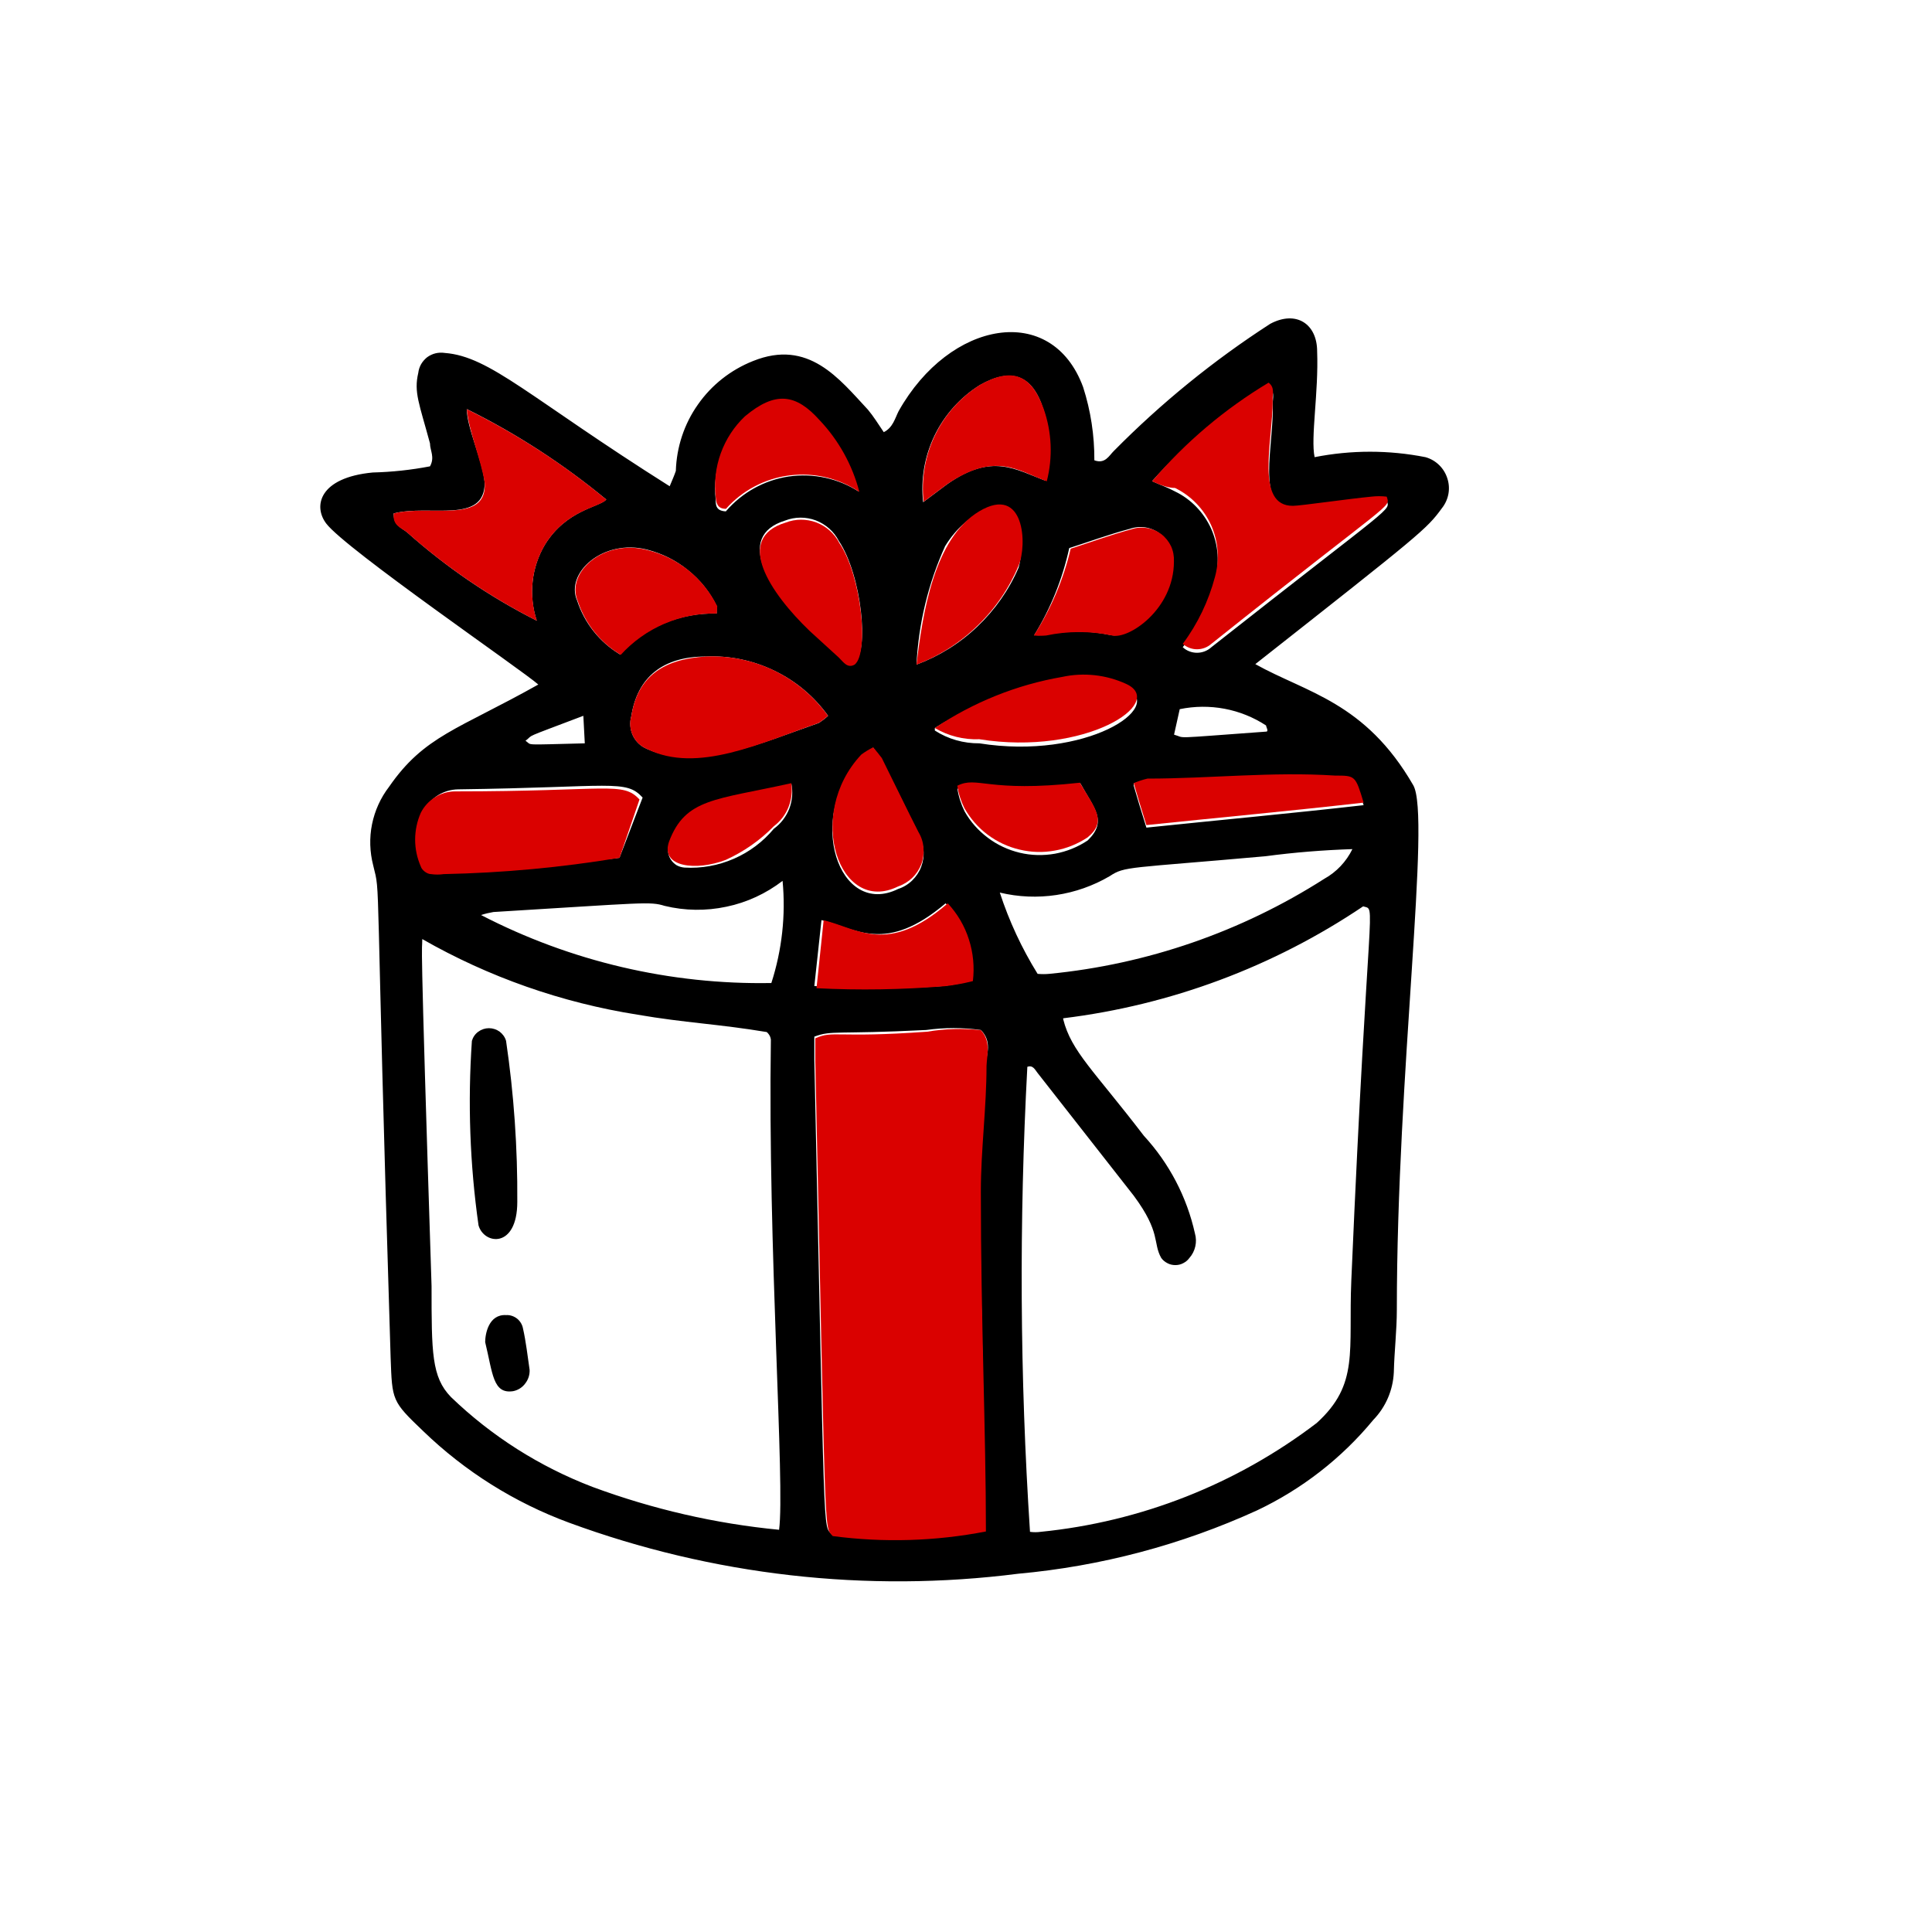 <svg width="16" height="16" viewBox="0 0 16 16" fill="none" xmlns="http://www.w3.org/2000/svg">
<path d="M10.887 3.786C11.19 3.726 11.502 3.726 11.805 3.786C11.848 3.798 11.886 3.82 11.918 3.851C11.95 3.882 11.973 3.92 11.986 3.961C12 4.003 12.003 4.048 11.995 4.091C11.987 4.134 11.968 4.175 11.941 4.209C11.814 4.383 11.771 4.417 10.396 5.5C10.819 5.737 11.306 5.813 11.704 6.503C11.852 6.761 11.568 8.886 11.568 10.845C11.568 11.019 11.547 11.192 11.543 11.366C11.536 11.513 11.476 11.653 11.373 11.759C11.111 12.077 10.781 12.333 10.409 12.509C9.784 12.794 9.116 12.971 8.432 13.033C7.176 13.193 5.9 13.047 4.712 12.61C4.262 12.444 3.851 12.186 3.506 11.853C3.244 11.603 3.248 11.599 3.235 11.243C3.104 7.053 3.155 7.434 3.091 7.168C3.062 7.056 3.058 6.939 3.081 6.826C3.104 6.713 3.152 6.607 3.222 6.516C3.514 6.093 3.794 6.042 4.458 5.669C4.331 5.555 2.863 4.548 2.702 4.336C2.592 4.192 2.643 3.955 3.087 3.913C3.246 3.909 3.405 3.892 3.561 3.862C3.603 3.786 3.561 3.731 3.561 3.672C3.472 3.342 3.426 3.249 3.464 3.088C3.467 3.062 3.475 3.038 3.488 3.015C3.501 2.993 3.518 2.974 3.538 2.958C3.559 2.943 3.582 2.932 3.607 2.926C3.632 2.92 3.658 2.919 3.684 2.923C4.06 2.952 4.386 3.295 5.546 4.027C5.567 3.977 5.584 3.938 5.597 3.9C5.603 3.703 5.666 3.511 5.78 3.35C5.893 3.188 6.052 3.063 6.236 2.99C6.697 2.804 6.951 3.139 7.188 3.393C7.234 3.448 7.273 3.511 7.319 3.579C7.395 3.541 7.412 3.464 7.442 3.405C7.865 2.652 8.711 2.5 8.97 3.206C9.033 3.402 9.064 3.606 9.063 3.812C9.152 3.845 9.185 3.773 9.224 3.735C9.616 3.338 10.05 2.985 10.519 2.682C10.734 2.567 10.908 2.682 10.908 2.91C10.921 3.249 10.853 3.625 10.887 3.786ZM8.805 8.441C8.872 8.708 9.059 8.865 9.473 9.406C9.683 9.634 9.829 9.913 9.896 10.215C9.906 10.25 9.907 10.287 9.899 10.322C9.891 10.358 9.874 10.391 9.85 10.418C9.837 10.436 9.819 10.451 9.799 10.461C9.779 10.472 9.756 10.477 9.734 10.477C9.711 10.477 9.688 10.472 9.668 10.461C9.648 10.451 9.63 10.436 9.617 10.418C9.545 10.291 9.617 10.21 9.389 9.902L8.593 8.886C8.572 8.86 8.555 8.818 8.508 8.835C8.439 10.118 8.446 11.404 8.53 12.686C8.559 12.69 8.589 12.69 8.618 12.686C9.449 12.603 10.24 12.291 10.904 11.785C11.259 11.463 11.166 11.188 11.191 10.604C11.331 7.345 11.403 7.544 11.289 7.506C10.545 8.007 9.694 8.324 8.805 8.433V8.441ZM3.497 7.777C3.497 7.929 3.472 7.493 3.574 10.651C3.574 11.201 3.574 11.404 3.734 11.569C4.071 11.894 4.47 12.147 4.907 12.314C5.404 12.498 5.923 12.618 6.452 12.669C6.502 12.301 6.358 10.342 6.384 8.611C6.384 8.611 6.384 8.577 6.35 8.547C5.948 8.48 5.673 8.471 5.279 8.403C4.652 8.304 4.048 8.092 3.497 7.777ZM8.123 8.53C7.973 8.509 7.821 8.509 7.67 8.53C6.917 8.568 6.892 8.53 6.744 8.585C6.744 8.657 6.744 8.721 6.744 8.78C6.832 12.868 6.815 12.614 6.887 12.707C7.31 12.763 7.739 12.75 8.157 12.669C8.157 11.823 8.123 10.976 8.115 9.855C8.115 9.508 8.149 9.161 8.161 8.814C8.174 8.729 8.216 8.623 8.123 8.53ZM11.2 7.032C10.959 7.04 10.719 7.059 10.48 7.091C9.338 7.193 9.317 7.172 9.19 7.256C8.915 7.417 8.589 7.466 8.28 7.392C8.357 7.628 8.462 7.854 8.593 8.065C8.625 8.068 8.658 8.068 8.69 8.065C9.501 7.986 10.281 7.716 10.967 7.278C11.068 7.222 11.149 7.136 11.2 7.032ZM9.541 3.985C9.617 4.019 9.676 4.04 9.731 4.07C9.864 4.134 9.969 4.244 10.03 4.378C10.09 4.513 10.101 4.664 10.062 4.806C10.01 5.007 9.92 5.195 9.795 5.36C9.827 5.39 9.87 5.406 9.913 5.406C9.957 5.406 9.999 5.39 10.032 5.36C11.572 4.146 11.513 4.235 11.483 4.142C11.441 4.137 11.399 4.137 11.357 4.142C11.111 4.167 10.794 4.218 10.709 4.218C10.392 4.218 10.553 3.68 10.54 3.346C10.54 3.295 10.561 3.24 10.506 3.198C10.144 3.407 9.819 3.673 9.541 3.985ZM3.984 7.578C4.726 7.962 5.552 8.156 6.388 8.141C6.476 7.868 6.508 7.58 6.481 7.295C6.344 7.4 6.185 7.474 6.016 7.509C5.847 7.545 5.672 7.543 5.504 7.502C5.381 7.464 5.338 7.477 4.086 7.553C4.051 7.559 4.017 7.567 3.984 7.578ZM3.866 3.388C3.866 3.545 3.997 3.812 4.014 3.998C4.014 4.345 3.557 4.175 3.26 4.252C3.26 4.353 3.324 4.37 3.371 4.408C3.696 4.698 4.057 4.944 4.445 5.14C4.411 5.037 4.399 4.927 4.411 4.818C4.422 4.709 4.457 4.604 4.513 4.51C4.691 4.222 4.962 4.201 5.021 4.137C4.666 3.844 4.279 3.592 3.866 3.388ZM5.135 7.091L5.322 6.605C5.182 6.452 5.072 6.52 3.794 6.537C3.735 6.538 3.677 6.555 3.627 6.586C3.577 6.617 3.537 6.662 3.51 6.715C3.479 6.785 3.463 6.86 3.463 6.937C3.463 7.014 3.479 7.089 3.51 7.159C3.51 7.189 3.561 7.21 3.595 7.223C4.066 7.216 4.537 7.181 5.004 7.117C5.047 7.114 5.089 7.11 5.131 7.104L5.135 7.091ZM6.858 5.928C6.743 5.768 6.591 5.64 6.414 5.555C6.237 5.469 6.042 5.428 5.846 5.437C5.491 5.437 5.279 5.606 5.228 5.932C5.213 5.985 5.218 6.042 5.242 6.093C5.266 6.143 5.308 6.182 5.36 6.203C5.783 6.393 6.316 6.148 6.782 5.987C6.809 5.969 6.834 5.95 6.858 5.928ZM8.551 5.259C8.584 5.262 8.618 5.262 8.652 5.259C8.832 5.221 9.018 5.221 9.198 5.259C9.334 5.293 9.71 5.043 9.71 4.645C9.713 4.602 9.704 4.559 9.686 4.519C9.668 4.48 9.64 4.445 9.605 4.419C9.571 4.393 9.53 4.375 9.487 4.368C9.444 4.361 9.4 4.365 9.359 4.379C9.185 4.425 9.012 4.489 8.855 4.539C8.799 4.795 8.701 5.04 8.563 5.263L8.551 5.259ZM8.656 3.989C8.711 3.792 8.705 3.583 8.64 3.388C8.551 3.105 8.377 3.041 8.115 3.189C7.953 3.29 7.823 3.435 7.74 3.606C7.657 3.778 7.624 3.969 7.645 4.159L7.844 4.01C8.216 3.748 8.407 3.888 8.669 3.985L8.656 3.989ZM7.59 5.504C7.778 5.434 7.95 5.327 8.095 5.188C8.24 5.05 8.357 4.884 8.436 4.7C8.462 4.605 8.462 4.504 8.436 4.408C8.381 4.057 8.013 4.218 7.827 4.523C7.687 4.832 7.607 5.165 7.59 5.504ZM6.744 8.166C7.099 8.19 7.455 8.19 7.81 8.166C7.887 8.157 7.963 8.143 8.039 8.124C8.053 8.008 8.042 7.891 8.006 7.779C7.97 7.668 7.911 7.566 7.831 7.481C7.332 7.904 7.086 7.688 6.803 7.62L6.744 8.166ZM6.947 4.48C6.907 4.402 6.839 4.342 6.757 4.31C6.675 4.279 6.584 4.279 6.502 4.311C6.079 4.442 6.375 4.895 6.701 5.208L6.942 5.428C6.981 5.466 7.014 5.521 7.074 5.487C7.201 5.407 7.137 4.764 6.947 4.48ZM5.935 5.081C5.935 5.052 5.935 5.03 5.935 5.018C5.879 4.903 5.798 4.802 5.698 4.722C5.599 4.641 5.484 4.584 5.36 4.552C4.996 4.459 4.678 4.743 4.78 4.975C4.841 5.162 4.967 5.319 5.135 5.42C5.237 5.309 5.36 5.222 5.498 5.163C5.636 5.105 5.785 5.077 5.935 5.081ZM7.742 6.05C7.852 6.121 7.98 6.157 8.111 6.156C8.991 6.296 9.664 5.856 9.329 5.699C9.163 5.622 8.976 5.601 8.796 5.64C8.422 5.695 8.063 5.828 7.742 6.029V6.05ZM7.23 6.211C7.196 6.228 7.164 6.248 7.133 6.27C6.663 6.77 6.947 7.604 7.438 7.362C7.481 7.348 7.521 7.324 7.554 7.292C7.587 7.26 7.613 7.221 7.629 7.178C7.645 7.135 7.652 7.089 7.648 7.043C7.644 6.998 7.63 6.953 7.607 6.914C7.51 6.706 7.404 6.49 7.302 6.3C7.28 6.262 7.256 6.225 7.23 6.19V6.211ZM7.116 4.095C7.058 3.871 6.945 3.666 6.786 3.498C6.587 3.283 6.422 3.257 6.168 3.469C6.079 3.554 6.012 3.659 5.97 3.775C5.928 3.891 5.913 4.015 5.927 4.137C5.927 4.18 5.927 4.231 6.011 4.235C6.145 4.079 6.33 3.976 6.533 3.946C6.737 3.917 6.944 3.962 7.116 4.074V4.095ZM9.389 6.507C9.444 6.694 9.418 6.609 9.494 6.854C10.1 6.791 10.696 6.736 11.293 6.668C11.225 6.457 11.225 6.457 11.056 6.444C10.536 6.41 10.019 6.444 9.503 6.469C9.464 6.471 9.426 6.477 9.389 6.486V6.507ZM8.944 6.507C8.17 6.592 8.098 6.448 7.929 6.533C7.939 6.598 7.959 6.66 7.988 6.719C8.036 6.805 8.102 6.879 8.181 6.938C8.259 6.997 8.349 7.039 8.445 7.062C8.541 7.085 8.64 7.087 8.737 7.07C8.834 7.052 8.926 7.015 9.008 6.96C9.173 6.799 9.063 6.698 8.944 6.482V6.507ZM6.553 6.507C5.927 6.647 5.664 6.634 5.542 6.99C5.534 7.011 5.531 7.034 5.533 7.056C5.536 7.079 5.543 7.1 5.556 7.119C5.568 7.138 5.585 7.154 5.604 7.166C5.624 7.177 5.646 7.183 5.669 7.185C5.809 7.193 5.948 7.168 6.077 7.112C6.206 7.056 6.319 6.971 6.409 6.863C6.467 6.821 6.511 6.763 6.537 6.696C6.562 6.629 6.568 6.556 6.553 6.486V6.507ZM9.723 6.084C9.829 6.114 9.672 6.118 10.485 6.059C10.51 6.059 10.485 6.021 10.485 6.008C10.274 5.87 10.017 5.822 9.77 5.873L9.723 6.084ZM4.831 5.928C4.306 6.127 4.429 6.076 4.352 6.135C4.412 6.173 4.31 6.169 4.843 6.156L4.831 5.928Z" fill="black"/>
<path d="M8.123 8.531C8.208 8.624 8.174 8.73 8.17 8.827C8.17 9.174 8.123 9.521 8.123 9.868C8.123 10.943 8.165 11.849 8.165 12.683C7.747 12.764 7.318 12.777 6.896 12.721C6.824 12.628 6.841 12.877 6.752 8.793C6.752 8.734 6.752 8.671 6.752 8.599C6.904 8.531 6.917 8.599 7.679 8.544C7.826 8.519 7.975 8.515 8.123 8.531Z" fill="#DA0100"/>
<path d="M9.541 3.986C9.816 3.663 10.142 3.387 10.506 3.169C10.561 3.211 10.536 3.266 10.54 3.317C10.54 3.651 10.392 4.193 10.709 4.189C10.768 4.189 11.175 4.13 11.357 4.113C11.399 4.108 11.441 4.108 11.484 4.113C11.513 4.21 11.56 4.113 10.032 5.332C9.999 5.361 9.957 5.377 9.913 5.377C9.87 5.377 9.828 5.361 9.795 5.332C9.919 5.166 10.009 4.977 10.062 4.777C10.101 4.635 10.09 4.484 10.03 4.349C9.969 4.215 9.864 4.106 9.731 4.041C9.676 4.041 9.617 4.02 9.541 3.986Z" fill="#DA0100"/>
<path d="M3.866 3.389C4.279 3.593 4.667 3.844 5.022 4.138C4.958 4.205 4.692 4.222 4.514 4.51C4.458 4.604 4.423 4.709 4.411 4.818C4.4 4.927 4.412 5.037 4.446 5.141C4.058 4.944 3.696 4.698 3.371 4.409C3.325 4.371 3.248 4.354 3.261 4.252C3.557 4.176 4.036 4.345 4.014 3.998C3.985 3.812 3.879 3.558 3.866 3.389Z" fill="#DA0100"/>
<path d="M5.131 7.104C4.65 7.184 4.163 7.229 3.675 7.239C3.64 7.244 3.605 7.244 3.569 7.239C3.536 7.239 3.493 7.205 3.485 7.176C3.454 7.106 3.438 7.03 3.438 6.954C3.438 6.877 3.454 6.801 3.485 6.731C3.511 6.679 3.552 6.634 3.602 6.603C3.652 6.571 3.709 6.554 3.768 6.554C5.038 6.554 5.156 6.469 5.296 6.621L5.131 7.104Z" fill="#DA0100"/>
<path d="M6.857 5.928C6.834 5.949 6.808 5.969 6.781 5.987C6.303 6.152 5.774 6.41 5.359 6.203C5.307 6.182 5.265 6.143 5.241 6.092C5.217 6.042 5.212 5.985 5.228 5.932C5.279 5.606 5.49 5.458 5.846 5.437C6.042 5.428 6.237 5.469 6.413 5.554C6.59 5.64 6.742 5.768 6.857 5.928Z" fill="#DA0100"/>
<path d="M8.562 5.263C8.704 5.042 8.807 4.799 8.867 4.544C9.024 4.493 9.197 4.43 9.371 4.383C9.412 4.369 9.456 4.366 9.499 4.373C9.542 4.38 9.582 4.397 9.617 4.423C9.652 4.45 9.679 4.484 9.698 4.523C9.716 4.563 9.724 4.606 9.722 4.65C9.722 5.048 9.345 5.297 9.21 5.263C9.03 5.225 8.844 5.225 8.664 5.263C8.63 5.266 8.596 5.266 8.562 5.263Z" fill="#DA0100"/>
<path d="M8.669 3.986C8.427 3.897 8.245 3.74 7.848 4.007L7.649 4.155C7.628 3.966 7.661 3.774 7.744 3.603C7.827 3.431 7.957 3.287 8.118 3.186C8.381 3.038 8.542 3.101 8.643 3.385C8.711 3.578 8.72 3.787 8.669 3.986Z" fill="#DA0100"/>
<path d="M7.59 5.504C7.641 5.081 7.734 4.459 8.11 4.234C8.487 4.01 8.508 4.514 8.436 4.683C8.358 4.87 8.243 5.039 8.097 5.18C7.952 5.322 7.779 5.432 7.59 5.504Z" fill="#DA0100"/>
<path d="M6.762 8.184L6.821 7.621C7.105 7.689 7.35 7.913 7.849 7.481C7.929 7.567 7.989 7.669 8.024 7.78C8.06 7.891 8.071 8.009 8.057 8.125C7.982 8.144 7.905 8.158 7.828 8.167C7.473 8.196 7.117 8.202 6.762 8.184Z" fill="#DA0100"/>
<path d="M7.078 5.504C7.018 5.538 6.985 5.483 6.946 5.445L6.705 5.225C6.379 4.912 6.075 4.459 6.506 4.328C6.588 4.296 6.679 4.296 6.761 4.327C6.843 4.358 6.911 4.419 6.951 4.497C7.133 4.763 7.2 5.407 7.078 5.504Z" fill="#DA0100"/>
<path d="M5.936 5.081C5.787 5.078 5.638 5.107 5.501 5.166C5.364 5.225 5.241 5.313 5.141 5.423C4.972 5.323 4.846 5.165 4.785 4.979C4.683 4.742 4.997 4.458 5.365 4.556C5.489 4.587 5.604 4.645 5.704 4.725C5.803 4.806 5.884 4.907 5.94 5.021C5.94 5.021 5.94 5.03 5.936 5.081Z" fill="#DA0100"/>
<path d="M7.742 6.029C8.06 5.816 8.419 5.671 8.796 5.606C8.975 5.567 9.163 5.588 9.329 5.665C9.664 5.822 8.986 6.262 8.11 6.122C7.981 6.127 7.853 6.095 7.742 6.029Z" fill="#DA0100"/>
<path d="M7.231 6.189C7.256 6.218 7.28 6.247 7.303 6.278C7.404 6.481 7.51 6.702 7.607 6.892C7.631 6.932 7.645 6.976 7.648 7.022C7.652 7.068 7.646 7.114 7.63 7.157C7.613 7.2 7.588 7.238 7.555 7.27C7.521 7.302 7.482 7.326 7.438 7.341C6.951 7.582 6.664 6.748 7.133 6.249C7.164 6.226 7.197 6.206 7.231 6.189Z" fill="#DA0100"/>
<path d="M7.117 4.074C6.947 3.96 6.741 3.911 6.538 3.937C6.335 3.963 6.148 4.061 6.012 4.214C5.936 4.214 5.932 4.159 5.927 4.117C5.913 3.994 5.927 3.87 5.969 3.754C6.011 3.638 6.079 3.533 6.169 3.448C6.422 3.236 6.592 3.262 6.786 3.478C6.945 3.645 7.059 3.851 7.117 4.074Z" fill="#DA0100"/>
<path d="M9.389 6.486C9.425 6.47 9.464 6.457 9.503 6.448C10.019 6.448 10.536 6.389 11.056 6.423C11.225 6.423 11.225 6.423 11.293 6.647C10.696 6.715 10.1 6.77 9.494 6.833C9.418 6.588 9.444 6.672 9.389 6.486Z" fill="#DA0100"/>
<path d="M8.943 6.482C9.066 6.693 9.172 6.799 9.007 6.935C8.925 6.989 8.833 7.027 8.736 7.044C8.639 7.062 8.54 7.059 8.444 7.036C8.349 7.014 8.259 6.972 8.18 6.913C8.101 6.854 8.036 6.779 7.987 6.693C7.958 6.635 7.938 6.572 7.928 6.507C8.097 6.423 8.173 6.567 8.943 6.482Z" fill="#DA0100"/>
<path d="M6.553 6.486C6.563 6.553 6.555 6.621 6.53 6.684C6.505 6.747 6.463 6.801 6.409 6.842C6.295 6.959 6.16 7.053 6.011 7.121C5.77 7.214 5.465 7.185 5.541 6.969C5.677 6.609 5.926 6.626 6.553 6.486Z" fill="#DA0100"/>
<path d="M3.908 8.62C3.917 8.589 3.935 8.563 3.961 8.544C3.987 8.525 4.018 8.515 4.049 8.515C4.081 8.515 4.112 8.525 4.138 8.544C4.163 8.563 4.182 8.589 4.191 8.62C4.256 9.061 4.287 9.507 4.284 9.953C4.284 10.342 4.009 10.309 3.963 10.148C3.891 9.642 3.873 9.13 3.908 8.62Z" fill="black"/>
<path d="M4.018 11.115C4.018 11.047 4.047 10.883 4.191 10.891C4.224 10.889 4.256 10.9 4.282 10.92C4.307 10.94 4.325 10.969 4.331 11.001C4.356 11.111 4.369 11.229 4.386 11.344C4.388 11.385 4.375 11.425 4.35 11.457C4.326 11.49 4.29 11.513 4.25 11.521C4.081 11.547 4.081 11.373 4.018 11.115Z" fill="black"/>
</svg>

